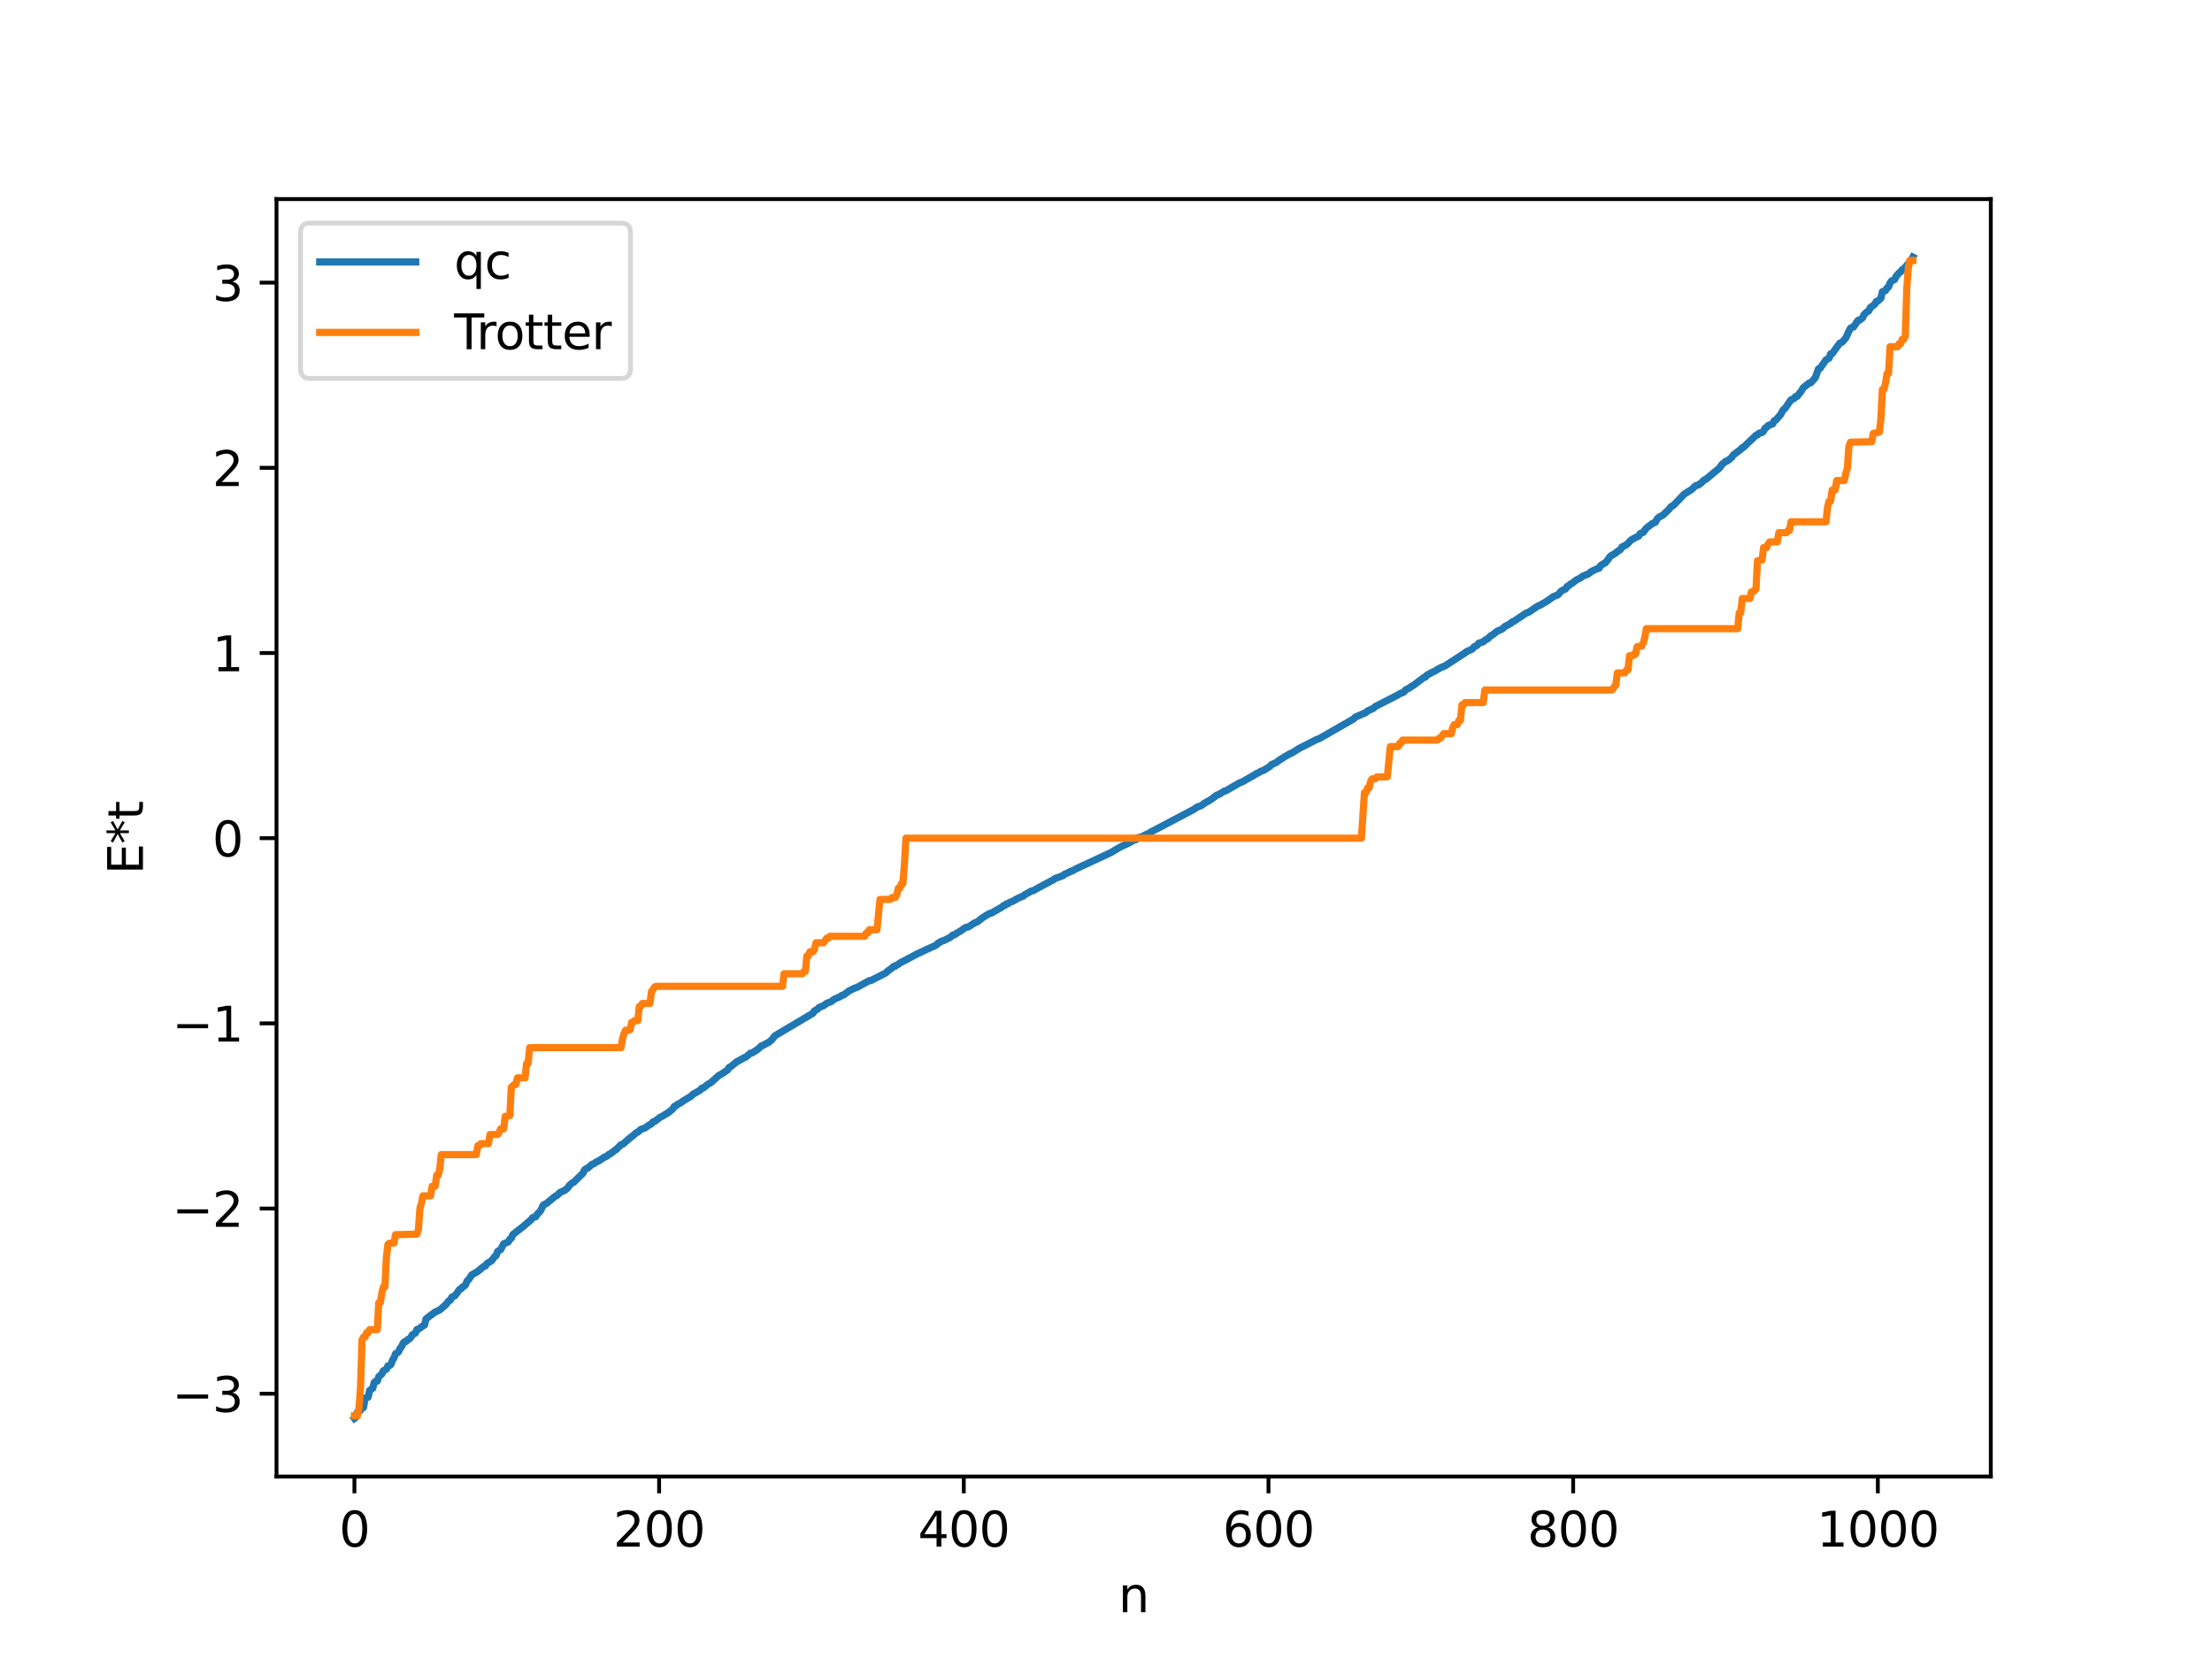 <?xml version="1.0" encoding="utf-8" standalone="no"?>
<!DOCTYPE svg PUBLIC "-//W3C//DTD SVG 1.1//EN"
  "http://www.w3.org/Graphics/SVG/1.1/DTD/svg11.dtd">
<svg xmlns:xlink="http://www.w3.org/1999/xlink" width="460.8pt" height="345.6pt" viewBox="0 0 460.8 345.6" xmlns="http://www.w3.org/2000/svg" version="1.1">
 <defs>
  <style type="text/css">*{stroke-linejoin: round; stroke-linecap: butt}</style>
 </defs>
 <g id="figure_1">
  <g id="patch_1">
   <path d="M 0 345.6 
L 460.8 345.6 
L 460.8 0 
L 0 0 
z
" style="fill: #ffffff"/>
  </g>
  <g id="axes_1">
   <g id="patch_2">
    <path d="M 57.6 307.584 
L 414.72 307.584 
L 414.72 41.472 
L 57.6 41.472 
z
" style="fill: #ffffff"/>
   </g>
   <g id="matplotlib.axis_1">
    <g id="xtick_1">
     <g id="line2d_1">
      <defs>
       <path id="mbe9cb956a4" d="M 0 0 
L 0 3.5 
" style="stroke: #000000; stroke-width: 0.8"/>
      </defs>
      <g>
       <use xlink:href="#mbe9cb956a4" x="73.833" y="307.584" style="stroke: #000000; stroke-width: 0.8"/>
      </g>
     </g>
     <g id="text_1">
      <!-- 0 -->
      <g transform="translate(70.651 322.182) scale(0.1 -0.1)">
       <defs>
        <path id="DejaVuSans-30" d="M 2034 4250 
Q 1547 4250 1301 3770 
Q 1056 3291 1056 2328 
Q 1056 1369 1301 889 
Q 1547 409 2034 409 
Q 2525 409 2770 889 
Q 3016 1369 3016 2328 
Q 3016 3291 2770 3770 
Q 2525 4250 2034 4250 
z
M 2034 4750 
Q 2819 4750 3233 4129 
Q 3647 3509 3647 2328 
Q 3647 1150 3233 529 
Q 2819 -91 2034 -91 
Q 1250 -91 836 529 
Q 422 1150 422 2328 
Q 422 3509 836 4129 
Q 1250 4750 2034 4750 
z
" transform="scale(0.016)"/>
       </defs>
       <use xlink:href="#DejaVuSans-30"/>
      </g>
     </g>
    </g>
    <g id="xtick_2">
     <g id="line2d_2">
      <g>
       <use xlink:href="#mbe9cb956a4" x="137.304" y="307.584" style="stroke: #000000; stroke-width: 0.8"/>
      </g>
     </g>
     <g id="text_2">
      <!-- 200 -->
      <g transform="translate(127.76 322.182) scale(0.1 -0.1)">
       <defs>
        <path id="DejaVuSans-32" d="M 1228 531 
L 3431 531 
L 3431 0 
L 469 0 
L 469 531 
Q 828 903 1448 1529 
Q 2069 2156 2228 2338 
Q 2531 2678 2651 2914 
Q 2772 3150 2772 3378 
Q 2772 3750 2511 3984 
Q 2250 4219 1831 4219 
Q 1534 4219 1204 4116 
Q 875 4013 500 3803 
L 500 4441 
Q 881 4594 1212 4672 
Q 1544 4750 1819 4750 
Q 2544 4750 2975 4387 
Q 3406 4025 3406 3419 
Q 3406 3131 3298 2873 
Q 3191 2616 2906 2266 
Q 2828 2175 2409 1742 
Q 1991 1309 1228 531 
z
" transform="scale(0.016)"/>
       </defs>
       <use xlink:href="#DejaVuSans-32"/>
       <use xlink:href="#DejaVuSans-30" x="63.623"/>
       <use xlink:href="#DejaVuSans-30" x="127.246"/>
      </g>
     </g>
    </g>
    <g id="xtick_3">
     <g id="line2d_3">
      <g>
       <use xlink:href="#mbe9cb956a4" x="200.775" y="307.584" style="stroke: #000000; stroke-width: 0.8"/>
      </g>
     </g>
     <g id="text_3">
      <!-- 400 -->
      <g transform="translate(191.231 322.182) scale(0.1 -0.1)">
       <defs>
        <path id="DejaVuSans-34" d="M 2419 4116 
L 825 1625 
L 2419 1625 
L 2419 4116 
z
M 2253 4666 
L 3047 4666 
L 3047 1625 
L 3713 1625 
L 3713 1100 
L 3047 1100 
L 3047 0 
L 2419 0 
L 2419 1100 
L 313 1100 
L 313 1709 
L 2253 4666 
z
" transform="scale(0.016)"/>
       </defs>
       <use xlink:href="#DejaVuSans-34"/>
       <use xlink:href="#DejaVuSans-30" x="63.623"/>
       <use xlink:href="#DejaVuSans-30" x="127.246"/>
      </g>
     </g>
    </g>
    <g id="xtick_4">
     <g id="line2d_4">
      <g>
       <use xlink:href="#mbe9cb956a4" x="264.246" y="307.584" style="stroke: #000000; stroke-width: 0.8"/>
      </g>
     </g>
     <g id="text_4">
      <!-- 600 -->
      <g transform="translate(254.702 322.182) scale(0.1 -0.1)">
       <defs>
        <path id="DejaVuSans-36" d="M 2113 2584 
Q 1688 2584 1439 2293 
Q 1191 2003 1191 1497 
Q 1191 994 1439 701 
Q 1688 409 2113 409 
Q 2538 409 2786 701 
Q 3034 994 3034 1497 
Q 3034 2003 2786 2293 
Q 2538 2584 2113 2584 
z
M 3366 4563 
L 3366 3988 
Q 3128 4100 2886 4159 
Q 2644 4219 2406 4219 
Q 1781 4219 1451 3797 
Q 1122 3375 1075 2522 
Q 1259 2794 1537 2939 
Q 1816 3084 2150 3084 
Q 2853 3084 3261 2657 
Q 3669 2231 3669 1497 
Q 3669 778 3244 343 
Q 2819 -91 2113 -91 
Q 1303 -91 875 529 
Q 447 1150 447 2328 
Q 447 3434 972 4092 
Q 1497 4750 2381 4750 
Q 2619 4750 2861 4703 
Q 3103 4656 3366 4563 
z
" transform="scale(0.016)"/>
       </defs>
       <use xlink:href="#DejaVuSans-36"/>
       <use xlink:href="#DejaVuSans-30" x="63.623"/>
       <use xlink:href="#DejaVuSans-30" x="127.246"/>
      </g>
     </g>
    </g>
    <g id="xtick_5">
     <g id="line2d_5">
      <g>
       <use xlink:href="#mbe9cb956a4" x="327.717" y="307.584" style="stroke: #000000; stroke-width: 0.8"/>
      </g>
     </g>
     <g id="text_5">
      <!-- 800 -->
      <g transform="translate(318.173 322.182) scale(0.1 -0.1)">
       <defs>
        <path id="DejaVuSans-38" d="M 2034 2216 
Q 1584 2216 1326 1975 
Q 1069 1734 1069 1313 
Q 1069 891 1326 650 
Q 1584 409 2034 409 
Q 2484 409 2743 651 
Q 3003 894 3003 1313 
Q 3003 1734 2745 1975 
Q 2488 2216 2034 2216 
z
M 1403 2484 
Q 997 2584 770 2862 
Q 544 3141 544 3541 
Q 544 4100 942 4425 
Q 1341 4750 2034 4750 
Q 2731 4750 3128 4425 
Q 3525 4100 3525 3541 
Q 3525 3141 3298 2862 
Q 3072 2584 2669 2484 
Q 3125 2378 3379 2068 
Q 3634 1759 3634 1313 
Q 3634 634 3220 271 
Q 2806 -91 2034 -91 
Q 1263 -91 848 271 
Q 434 634 434 1313 
Q 434 1759 690 2068 
Q 947 2378 1403 2484 
z
M 1172 3481 
Q 1172 3119 1398 2916 
Q 1625 2713 2034 2713 
Q 2441 2713 2670 2916 
Q 2900 3119 2900 3481 
Q 2900 3844 2670 4047 
Q 2441 4250 2034 4250 
Q 1625 4250 1398 4047 
Q 1172 3844 1172 3481 
z
" transform="scale(0.016)"/>
       </defs>
       <use xlink:href="#DejaVuSans-38"/>
       <use xlink:href="#DejaVuSans-30" x="63.623"/>
       <use xlink:href="#DejaVuSans-30" x="127.246"/>
      </g>
     </g>
    </g>
    <g id="xtick_6">
     <g id="line2d_6">
      <g>
       <use xlink:href="#mbe9cb956a4" x="391.188" y="307.584" style="stroke: #000000; stroke-width: 0.8"/>
      </g>
     </g>
     <g id="text_6">
      <!-- 1000 -->
      <g transform="translate(378.463 322.182) scale(0.1 -0.1)">
       <defs>
        <path id="DejaVuSans-31" d="M 794 531 
L 1825 531 
L 1825 4091 
L 703 3866 
L 703 4441 
L 1819 4666 
L 2450 4666 
L 2450 531 
L 3481 531 
L 3481 0 
L 794 0 
L 794 531 
z
" transform="scale(0.016)"/>
       </defs>
       <use xlink:href="#DejaVuSans-31"/>
       <use xlink:href="#DejaVuSans-30" x="63.623"/>
       <use xlink:href="#DejaVuSans-30" x="127.246"/>
       <use xlink:href="#DejaVuSans-30" x="190.869"/>
      </g>
     </g>
    </g>
    <g id="text_7">
     <!-- n -->
     <g transform="translate(232.991 335.861) scale(0.1 -0.1)">
      <defs>
       <path id="DejaVuSans-6e" d="M 3513 2113 
L 3513 0 
L 2938 0 
L 2938 2094 
Q 2938 2591 2744 2837 
Q 2550 3084 2163 3084 
Q 1697 3084 1428 2787 
Q 1159 2491 1159 1978 
L 1159 0 
L 581 0 
L 581 3500 
L 1159 3500 
L 1159 2956 
Q 1366 3272 1645 3428 
Q 1925 3584 2291 3584 
Q 2894 3584 3203 3211 
Q 3513 2838 3513 2113 
z
" transform="scale(0.016)"/>
      </defs>
      <use xlink:href="#DejaVuSans-6e"/>
     </g>
    </g>
   </g>
   <g id="matplotlib.axis_2">
    <g id="ytick_1">
     <g id="line2d_7">
      <defs>
       <path id="m4a092a47cd" d="M 0 0 
L -3.5 0 
" style="stroke: #000000; stroke-width: 0.8"/>
      </defs>
      <g>
       <use xlink:href="#m4a092a47cd" x="57.6" y="290.336" style="stroke: #000000; stroke-width: 0.8"/>
      </g>
     </g>
     <g id="text_8">
      <!-- −3 -->
      <g transform="translate(35.858 294.136) scale(0.1 -0.1)">
       <defs>
        <path id="DejaVuSans-2212" d="M 678 2272 
L 4684 2272 
L 4684 1741 
L 678 1741 
L 678 2272 
z
" transform="scale(0.016)"/>
        <path id="DejaVuSans-33" d="M 2597 2516 
Q 3050 2419 3304 2112 
Q 3559 1806 3559 1356 
Q 3559 666 3084 287 
Q 2609 -91 1734 -91 
Q 1441 -91 1130 -33 
Q 819 25 488 141 
L 488 750 
Q 750 597 1062 519 
Q 1375 441 1716 441 
Q 2309 441 2620 675 
Q 2931 909 2931 1356 
Q 2931 1769 2642 2001 
Q 2353 2234 1838 2234 
L 1294 2234 
L 1294 2753 
L 1863 2753 
Q 2328 2753 2575 2939 
Q 2822 3125 2822 3475 
Q 2822 3834 2567 4026 
Q 2313 4219 1838 4219 
Q 1578 4219 1281 4162 
Q 984 4106 628 3988 
L 628 4550 
Q 988 4650 1302 4700 
Q 1616 4750 1894 4750 
Q 2613 4750 3031 4423 
Q 3450 4097 3450 3541 
Q 3450 3153 3228 2886 
Q 3006 2619 2597 2516 
z
" transform="scale(0.016)"/>
       </defs>
       <use xlink:href="#DejaVuSans-2212"/>
       <use xlink:href="#DejaVuSans-33" x="83.789"/>
      </g>
     </g>
    </g>
    <g id="ytick_2">
     <g id="line2d_8">
      <g>
       <use xlink:href="#m4a092a47cd" x="57.6" y="251.76" style="stroke: #000000; stroke-width: 0.8"/>
      </g>
     </g>
     <g id="text_9">
      <!-- −2 -->
      <g transform="translate(35.858 255.56) scale(0.1 -0.1)">
       <use xlink:href="#DejaVuSans-2212"/>
       <use xlink:href="#DejaVuSans-32" x="83.789"/>
      </g>
     </g>
    </g>
    <g id="ytick_3">
     <g id="line2d_9">
      <g>
       <use xlink:href="#m4a092a47cd" x="57.6" y="213.184" style="stroke: #000000; stroke-width: 0.8"/>
      </g>
     </g>
     <g id="text_10">
      <!-- −1 -->
      <g transform="translate(35.858 216.984) scale(0.1 -0.1)">
       <use xlink:href="#DejaVuSans-2212"/>
       <use xlink:href="#DejaVuSans-31" x="83.789"/>
      </g>
     </g>
    </g>
    <g id="ytick_4">
     <g id="line2d_10">
      <g>
       <use xlink:href="#m4a092a47cd" x="57.6" y="174.608" style="stroke: #000000; stroke-width: 0.8"/>
      </g>
     </g>
     <g id="text_11">
      <!-- 0 -->
      <g transform="translate(44.237 178.408) scale(0.1 -0.1)">
       <use xlink:href="#DejaVuSans-30"/>
      </g>
     </g>
    </g>
    <g id="ytick_5">
     <g id="line2d_11">
      <g>
       <use xlink:href="#m4a092a47cd" x="57.6" y="136.033" style="stroke: #000000; stroke-width: 0.8"/>
      </g>
     </g>
     <g id="text_12">
      <!-- 1 -->
      <g transform="translate(44.237 139.832) scale(0.1 -0.1)">
       <use xlink:href="#DejaVuSans-31"/>
      </g>
     </g>
    </g>
    <g id="ytick_6">
     <g id="line2d_12">
      <g>
       <use xlink:href="#m4a092a47cd" x="57.6" y="97.457" style="stroke: #000000; stroke-width: 0.8"/>
      </g>
     </g>
     <g id="text_13">
      <!-- 2 -->
      <g transform="translate(44.237 101.256) scale(0.1 -0.1)">
       <use xlink:href="#DejaVuSans-32"/>
      </g>
     </g>
    </g>
    <g id="ytick_7">
     <g id="line2d_13">
      <g>
       <use xlink:href="#m4a092a47cd" x="57.6" y="58.881" style="stroke: #000000; stroke-width: 0.8"/>
      </g>
     </g>
     <g id="text_14">
      <!-- 3 -->
      <g transform="translate(44.237 62.68) scale(0.1 -0.1)">
       <use xlink:href="#DejaVuSans-33"/>
      </g>
     </g>
    </g>
    <g id="text_15">
     <!-- E*t -->
     <g transform="translate(29.778 182.148) rotate(-90) scale(0.1 -0.1)">
      <defs>
       <path id="DejaVuSans-45" d="M 628 4666 
L 3578 4666 
L 3578 4134 
L 1259 4134 
L 1259 2753 
L 3481 2753 
L 3481 2222 
L 1259 2222 
L 1259 531 
L 3634 531 
L 3634 0 
L 628 0 
L 628 4666 
z
" transform="scale(0.016)"/>
       <path id="DejaVuSans-2a" d="M 3009 3897 
L 1888 3291 
L 3009 2681 
L 2828 2375 
L 1778 3009 
L 1778 1831 
L 1422 1831 
L 1422 3009 
L 372 2375 
L 191 2681 
L 1313 3291 
L 191 3897 
L 372 4206 
L 1422 3572 
L 1422 4750 
L 1778 4750 
L 1778 3572 
L 2828 4206 
L 3009 3897 
z
" transform="scale(0.016)"/>
       <path id="DejaVuSans-74" d="M 1172 4494 
L 1172 3500 
L 2356 3500 
L 2356 3053 
L 1172 3053 
L 1172 1153 
Q 1172 725 1289 603 
Q 1406 481 1766 481 
L 2356 481 
L 2356 0 
L 1766 0 
Q 1100 0 847 248 
Q 594 497 594 1153 
L 594 3053 
L 172 3053 
L 172 3500 
L 594 3500 
L 594 4494 
L 1172 4494 
z
" transform="scale(0.016)"/>
      </defs>
      <use xlink:href="#DejaVuSans-45"/>
      <use xlink:href="#DejaVuSans-2a" x="63.184"/>
      <use xlink:href="#DejaVuSans-74" x="113.184"/>
     </g>
    </g>
   </g>
   <g id="line2d_14">
    <path d="M 73.833 295.488 
L 74.15 295.254 
L 74.467 294.177 
L 74.785 294.148 
L 75.42 293.354 
L 75.737 293.191 
L 76.054 291.243 
L 76.689 291.053 
L 77.006 289.638 
L 77.641 289.203 
L 77.958 288.011 
L 78.276 287.736 
L 78.593 287.718 
L 78.91 286.783 
L 79.545 286.226 
L 79.862 285.547 
L 80.497 285.241 
L 80.815 284.519 
L 81.132 284.473 
L 81.449 284.241 
L 81.767 283.354 
L 82.084 282.873 
L 82.401 281.994 
L 82.719 281.879 
L 83.036 281.578 
L 83.353 280.877 
L 83.671 280.498 
L 83.988 279.787 
L 84.305 279.495 
L 84.623 279.434 
L 84.94 279.059 
L 85.258 278.956 
L 85.575 278.617 
L 85.892 278.069 
L 86.527 277.707 
L 86.844 276.97 
L 87.162 276.893 
L 88.114 276.188 
L 88.431 276.044 
L 88.748 274.756 
L 89.7 274.017 
L 90.653 273.326 
L 91.605 272.881 
L 92.874 271.77 
L 93.509 270.972 
L 93.826 270.841 
L 94.143 270.193 
L 94.778 269.921 
L 95.73 268.618 
L 96.048 268.468 
L 96.365 268.097 
L 96.682 267.939 
L 97 267.606 
L 97.317 266.837 
L 97.634 266.558 
L 98.269 265.59 
L 99.539 264.848 
L 100.808 263.786 
L 101.125 263.719 
L 101.443 263.206 
L 102.395 262.657 
L 103.029 261.784 
L 103.347 261.566 
L 103.664 260.696 
L 104.299 260.312 
L 104.934 259.099 
L 105.886 258.719 
L 106.203 258.138 
L 106.52 257.946 
L 106.838 257.181 
L 109.059 255.439 
L 110.646 254.08 
L 110.963 253.639 
L 111.598 253.476 
L 111.915 252.939 
L 112.55 252.31 
L 113.185 251.028 
L 113.82 250.716 
L 115.724 249.166 
L 116.041 249.023 
L 116.676 248.401 
L 117.628 247.98 
L 118.262 247.469 
L 118.58 246.966 
L 119.215 246.417 
L 119.532 246.27 
L 120.484 245.332 
L 121.436 244.41 
L 121.753 243.733 
L 122.071 243.479 
L 122.388 243.374 
L 123.34 242.542 
L 123.658 242.474 
L 124.292 242.002 
L 124.61 241.921 
L 125.879 241.078 
L 126.514 240.792 
L 126.831 240.472 
L 127.148 240.357 
L 128.1 239.632 
L 128.418 239.421 
L 129.053 238.775 
L 129.37 238.459 
L 129.687 238.399 
L 130.957 237.291 
L 132.226 236.272 
L 132.543 235.964 
L 132.861 235.848 
L 133.496 235.281 
L 134.448 234.931 
L 135.082 234.455 
L 135.717 234.097 
L 136.034 233.697 
L 136.352 233.633 
L 137.621 232.687 
L 137.939 232.553 
L 138.573 232.161 
L 139.208 231.783 
L 140.16 231.004 
L 140.477 230.472 
L 140.795 230.396 
L 141.112 230.078 
L 141.747 229.768 
L 142.381 229.304 
L 143.968 228.372 
L 144.286 227.994 
L 145.872 227.089 
L 146.19 226.693 
L 146.507 226.642 
L 147.459 225.879 
L 148.094 225.529 
L 149.681 224.084 
L 150.315 223.741 
L 151.585 222.882 
L 151.902 222.357 
L 152.22 222.222 
L 153.489 221.185 
L 155.076 220.315 
L 155.393 220.19 
L 156.345 219.388 
L 156.662 219.353 
L 157.615 218.756 
L 158.249 218.238 
L 158.567 217.898 
L 158.884 217.803 
L 159.836 217.278 
L 160.153 217.141 
L 160.788 216.586 
L 161.423 215.775 
L 169.357 211.077 
L 169.674 210.584 
L 170.309 210.221 
L 170.626 209.876 
L 171.578 209.494 
L 172.213 209.02 
L 173.165 208.642 
L 173.8 208.153 
L 175.069 207.587 
L 175.386 207.345 
L 175.704 207.286 
L 176.973 206.36 
L 177.925 205.893 
L 178.56 205.673 
L 181.099 204.274 
L 181.416 204.269 
L 184.59 202.653 
L 184.907 202.29 
L 185.859 201.627 
L 186.177 201.31 
L 186.494 201.295 
L 186.811 201.012 
L 187.129 200.899 
L 187.446 200.615 
L 188.081 200.287 
L 189.033 199.797 
L 191.254 198.611 
L 191.889 198.35 
L 192.841 197.877 
L 195.062 196.872 
L 195.38 196.503 
L 195.697 196.377 
L 196.015 196.123 
L 196.649 195.91 
L 197.919 195.29 
L 198.553 194.752 
L 198.871 194.719 
L 199.505 194.274 
L 200.14 193.928 
L 201.092 193.229 
L 201.727 193.099 
L 202.996 192.274 
L 203.631 192.022 
L 204.583 191.244 
L 205.535 190.64 
L 206.17 190.285 
L 206.487 190.231 
L 208.709 188.975 
L 209.026 188.67 
L 209.343 188.608 
L 209.661 188.284 
L 209.978 188.27 
L 210.296 187.99 
L 210.93 187.782 
L 211.882 187.222 
L 212.834 186.784 
L 213.152 186.683 
L 213.469 186.377 
L 214.421 185.872 
L 214.739 185.655 
L 215.373 185.494 
L 216.008 185.104 
L 219.499 183.229 
L 219.816 182.993 
L 220.451 182.775 
L 221.086 182.535 
L 221.403 182.442 
L 221.72 182.145 
L 222.672 181.729 
L 222.99 181.523 
L 223.307 181.461 
L 224.259 180.938 
L 231.558 177.54 
L 232.51 176.941 
L 233.462 176.403 
L 235.049 175.667 
L 236.319 174.964 
L 236.636 174.932 
L 236.953 174.522 
L 237.588 174.371 
L 237.905 174.292 
L 238.858 173.789 
L 239.175 173.692 
L 239.81 173.276 
L 240.444 172.957 
L 248.696 168.609 
L 249.33 168.151 
L 250.282 167.807 
L 250.917 167.314 
L 251.869 166.799 
L 252.504 166.382 
L 253.456 165.638 
L 253.773 165.569 
L 255.043 164.806 
L 255.36 164.746 
L 258.216 163.084 
L 258.851 162.843 
L 261.39 161.398 
L 261.707 161.145 
L 262.024 161.069 
L 262.659 160.672 
L 263.294 160.449 
L 264.563 159.642 
L 264.881 159.277 
L 265.833 158.867 
L 266.467 158.376 
L 267.737 157.577 
L 268.372 157.225 
L 268.689 157.013 
L 269.006 156.94 
L 270.593 155.931 
L 274.401 153.99 
L 274.719 153.931 
L 282.018 149.741 
L 282.335 149.389 
L 284.557 148.431 
L 284.874 148.113 
L 286.143 147.538 
L 286.461 147.198 
L 291.221 144.769 
L 291.539 144.532 
L 292.173 144.294 
L 292.491 144.121 
L 292.808 143.72 
L 293.76 143.222 
L 294.077 142.925 
L 294.395 142.812 
L 296.616 141.127 
L 296.934 141.047 
L 297.251 140.638 
L 298.52 139.962 
L 298.838 139.843 
L 299.472 139.444 
L 300.107 139.097 
L 301.059 138.699 
L 302.011 138.074 
L 305.185 136.012 
L 305.502 135.748 
L 306.454 135.327 
L 306.772 135.152 
L 307.089 134.736 
L 307.724 134.426 
L 308.041 133.988 
L 308.993 133.708 
L 309.31 133.388 
L 309.945 133.049 
L 310.58 132.414 
L 310.897 132.282 
L 311.849 131.519 
L 312.801 131.098 
L 313.119 130.893 
L 313.436 130.55 
L 314.705 129.867 
L 315.023 129.538 
L 315.34 129.462 
L 317.879 127.737 
L 318.514 127.496 
L 320.418 126.207 
L 320.735 126.134 
L 321.37 125.744 
L 322.005 125.408 
L 323.591 124.292 
L 324.543 123.918 
L 325.178 123.175 
L 325.813 122.82 
L 326.13 122.705 
L 326.448 122.179 
L 326.765 122.048 
L 327.082 121.712 
L 327.4 121.574 
L 328.352 120.846 
L 329.304 120.356 
L 329.621 120.08 
L 330.891 119.551 
L 331.525 119.05 
L 332.795 118.439 
L 333.112 118.384 
L 333.429 117.831 
L 334.064 117.418 
L 334.381 117.284 
L 335.016 116.521 
L 335.334 116.017 
L 335.651 115.743 
L 336.286 115.403 
L 337.238 114.682 
L 337.555 114.488 
L 337.872 113.957 
L 338.824 113.492 
L 339.777 112.507 
L 340.411 112.137 
L 341.046 111.819 
L 341.363 111.682 
L 341.681 111.143 
L 342.315 110.898 
L 342.95 110.037 
L 344.22 109.055 
L 344.854 108.79 
L 345.172 108.169 
L 345.489 107.804 
L 346.441 107.287 
L 347.71 106.063 
L 348.028 105.616 
L 348.662 105.221 
L 350.884 102.906 
L 352.471 101.918 
L 353.105 101.281 
L 353.423 101.096 
L 353.74 101.059 
L 354.375 100.612 
L 355.01 99.972 
L 355.327 99.875 
L 358.183 97.511 
L 358.818 96.627 
L 359.135 96.447 
L 359.453 96.094 
L 359.77 96.058 
L 360.722 95.329 
L 361.039 94.811 
L 362.626 93.618 
L 362.943 93.252 
L 363.261 93.147 
L 363.896 92.504 
L 364.53 91.905 
L 365.165 91.306 
L 365.8 90.683 
L 366.117 90.594 
L 366.434 90.257 
L 367.069 90.097 
L 367.386 89.819 
L 367.704 89.183 
L 368.021 89.028 
L 368.339 88.637 
L 369.291 88.3 
L 369.608 87.635 
L 369.925 87.516 
L 370.877 86.429 
L 371.512 85.327 
L 371.829 85.103 
L 373.099 83.302 
L 373.734 83.018 
L 374.051 82.602 
L 374.368 82.576 
L 375.32 81.351 
L 375.638 80.776 
L 376.907 79.773 
L 377.224 79.741 
L 377.859 79.026 
L 378.177 78.639 
L 378.811 76.856 
L 379.129 76.754 
L 380.398 74.958 
L 381.033 74.611 
L 381.35 73.724 
L 381.667 73.676 
L 383.254 71.49 
L 383.572 71.392 
L 383.889 71.136 
L 384.524 70.379 
L 385.158 68.999 
L 385.476 68.396 
L 385.793 68.187 
L 386.11 68.134 
L 387.062 66.734 
L 387.38 66.704 
L 388.015 66.192 
L 388.332 65.514 
L 388.967 64.937 
L 389.284 64.768 
L 389.601 64.105 
L 390.553 63.389 
L 390.871 62.807 
L 391.188 62.717 
L 391.823 62.125 
L 392.14 60.767 
L 392.775 60.537 
L 393.092 60.011 
L 393.41 59.781 
L 393.727 58.959 
L 394.044 58.519 
L 394.679 58.234 
L 394.996 57.573 
L 395.631 56.833 
L 395.948 56.629 
L 396.266 56.182 
L 396.583 56.024 
L 398.17 54.183 
L 398.487 53.568 
L 398.487 53.568 
" clip-path="url(#pf866eec63f)" style="fill: none; stroke: #1f77b4; stroke-width: 1.5; stroke-linecap: square"/>
   </g>
   <g id="line2d_15">
    <path d="M 73.833 294.965 
L 74.467 294.965 
L 74.785 293.363 
L 75.102 289.077 
L 75.42 279.137 
L 75.737 278.527 
L 76.054 278.527 
L 76.372 277.626 
L 76.689 277.626 
L 77.006 276.989 
L 78.593 276.989 
L 78.91 271.381 
L 79.228 271.381 
L 79.545 269.351 
L 79.862 268.097 
L 80.18 268.097 
L 80.497 261.896 
L 80.815 259.216 
L 81.132 258.977 
L 82.084 258.927 
L 82.401 257.199 
L 86.844 257.101 
L 87.162 256.155 
L 87.479 251.662 
L 87.796 250.668 
L 88.114 249.113 
L 89.7 249.113 
L 90.018 247.125 
L 90.653 247.125 
L 90.97 244.816 
L 91.287 244.816 
L 91.605 243.614 
L 91.922 240.52 
L 99.221 240.52 
L 99.539 238.677 
L 99.856 238.677 
L 100.173 238.241 
L 101.76 238.241 
L 102.077 236.33 
L 103.664 236.33 
L 103.981 235.899 
L 104.299 235.154 
L 104.934 235.154 
L 105.251 232.534 
L 105.568 232.534 
L 105.886 232.402 
L 106.203 232.402 
L 106.52 226.488 
L 107.155 225.904 
L 107.472 225.904 
L 107.79 224.542 
L 109.377 224.542 
L 109.694 221.554 
L 110.011 221.554 
L 110.329 218.252 
L 129.37 218.252 
L 129.687 216.376 
L 130.005 215.294 
L 130.322 214.612 
L 130.957 214.612 
L 131.274 214.499 
L 131.591 212.964 
L 131.909 212.964 
L 132.226 212.614 
L 132.861 212.614 
L 133.178 209.659 
L 133.496 209.659 
L 133.813 209.041 
L 135.4 209.041 
L 135.717 206.521 
L 136.034 206.181 
L 136.352 205.613 
L 136.669 205.469 
L 163.01 205.469 
L 163.327 202.854 
L 167.135 202.854 
L 167.453 202.376 
L 167.77 202.376 
L 168.087 199.14 
L 168.405 199.14 
L 168.722 198.276 
L 169.357 198.276 
L 169.674 197.719 
L 169.991 196.384 
L 171.578 196.384 
L 172.213 195.442 
L 172.53 195.442 
L 172.848 195.043 
L 180.147 195.043 
L 180.464 194.356 
L 180.781 194.356 
L 181.099 193.681 
L 182.686 193.681 
L 183.32 187.391 
L 185.542 187.335 
L 185.859 186.97 
L 186.494 186.97 
L 186.811 186.418 
L 187.129 185.035 
L 187.446 185.035 
L 187.763 184.098 
L 188.081 184.098 
L 188.398 180.186 
L 188.715 174.608 
L 283.605 174.608 
L 284.239 165.119 
L 284.557 165.119 
L 284.874 164.182 
L 285.191 164.182 
L 285.509 162.799 
L 285.826 162.247 
L 286.461 162.247 
L 286.778 161.882 
L 289 161.826 
L 289.634 155.536 
L 291.221 155.536 
L 291.539 154.861 
L 291.856 154.861 
L 292.173 154.174 
L 299.472 154.174 
L 299.79 153.774 
L 300.107 153.774 
L 300.742 152.833 
L 302.329 152.833 
L 302.646 151.498 
L 302.963 150.941 
L 303.598 150.941 
L 303.915 150.077 
L 304.233 150.077 
L 304.55 146.84 
L 304.867 146.84 
L 305.185 146.363 
L 308.993 146.363 
L 309.31 143.748 
L 335.651 143.748 
L 335.968 143.604 
L 336.286 143.035 
L 336.603 142.696 
L 336.92 140.176 
L 338.507 140.176 
L 338.824 139.558 
L 339.142 139.558 
L 339.459 136.603 
L 340.094 136.603 
L 340.411 136.253 
L 340.729 136.253 
L 341.046 134.718 
L 341.681 134.605 
L 341.998 134.605 
L 342.315 133.922 
L 342.633 132.841 
L 342.95 130.965 
L 361.991 130.965 
L 362.309 127.663 
L 362.626 127.663 
L 362.943 124.675 
L 364.53 124.675 
L 364.848 123.313 
L 365.165 123.313 
L 365.8 122.729 
L 366.117 116.815 
L 366.434 116.815 
L 366.752 116.683 
L 367.069 116.683 
L 367.386 114.063 
L 368.021 114.063 
L 368.339 113.318 
L 368.656 112.887 
L 370.243 112.887 
L 370.56 110.976 
L 372.147 110.976 
L 372.464 110.54 
L 372.781 110.54 
L 373.099 108.697 
L 380.398 108.697 
L 380.715 105.603 
L 381.033 104.401 
L 381.35 104.401 
L 381.667 102.092 
L 382.302 102.092 
L 382.62 100.104 
L 384.206 100.104 
L 384.524 98.549 
L 384.841 97.555 
L 385.158 93.062 
L 385.476 92.116 
L 389.919 92.018 
L 390.236 90.29 
L 391.505 90.001 
L 391.823 87.321 
L 392.14 81.12 
L 392.458 81.12 
L 392.775 79.866 
L 393.092 77.836 
L 393.41 77.836 
L 393.727 72.228 
L 395.314 72.228 
L 395.631 71.591 
L 395.948 71.591 
L 396.266 70.69 
L 396.583 70.69 
L 396.9 70.08 
L 397.218 60.14 
L 397.535 55.854 
L 397.853 54.252 
L 398.487 54.252 
L 398.487 54.252 
" clip-path="url(#pf866eec63f)" style="fill: none; stroke: #ff7f0e; stroke-width: 1.5; stroke-linecap: square"/>
   </g>
   <g id="patch_3">
    <path d="M 57.6 307.584 
L 57.6 41.472 
" style="fill: none; stroke: #000000; stroke-width: 0.8; stroke-linejoin: miter; stroke-linecap: square"/>
   </g>
   <g id="patch_4">
    <path d="M 414.72 307.584 
L 414.72 41.472 
" style="fill: none; stroke: #000000; stroke-width: 0.8; stroke-linejoin: miter; stroke-linecap: square"/>
   </g>
   <g id="patch_5">
    <path d="M 57.6 307.584 
L 414.72 307.584 
" style="fill: none; stroke: #000000; stroke-width: 0.8; stroke-linejoin: miter; stroke-linecap: square"/>
   </g>
   <g id="patch_6">
    <path d="M 57.6 41.472 
L 414.72 41.472 
" style="fill: none; stroke: #000000; stroke-width: 0.8; stroke-linejoin: miter; stroke-linecap: square"/>
   </g>
   <g id="legend_1">
    <g id="patch_7">
     <path d="M 64.6 78.828 
L 129.342 78.828 
Q 131.342 78.828 131.342 76.828 
L 131.342 48.472 
Q 131.342 46.472 129.342 46.472 
L 64.6 46.472 
Q 62.6 46.472 62.6 48.472 
L 62.6 76.828 
Q 62.6 78.828 64.6 78.828 
z
" style="fill: #ffffff; opacity: 0.8; stroke: #cccccc; stroke-linejoin: miter"/>
    </g>
    <g id="line2d_16">
     <path d="M 66.6 54.57 
L 76.6 54.57 
L 86.6 54.57 
" style="fill: none; stroke: #1f77b4; stroke-width: 1.5; stroke-linecap: square"/>
    </g>
    <g id="text_16">
     <!-- qc -->
     <g transform="translate(94.6 58.07) scale(0.1 -0.1)">
      <defs>
       <path id="DejaVuSans-71" d="M 947 1747 
Q 947 1113 1208 752 
Q 1469 391 1925 391 
Q 2381 391 2643 752 
Q 2906 1113 2906 1747 
Q 2906 2381 2643 2742 
Q 2381 3103 1925 3103 
Q 1469 3103 1208 2742 
Q 947 2381 947 1747 
z
M 2906 525 
Q 2725 213 2448 61 
Q 2172 -91 1784 -91 
Q 1150 -91 751 415 
Q 353 922 353 1747 
Q 353 2572 751 3078 
Q 1150 3584 1784 3584 
Q 2172 3584 2448 3432 
Q 2725 3281 2906 2969 
L 2906 3500 
L 3481 3500 
L 3481 -1331 
L 2906 -1331 
L 2906 525 
z
" transform="scale(0.016)"/>
       <path id="DejaVuSans-63" d="M 3122 3366 
L 3122 2828 
Q 2878 2963 2633 3030 
Q 2388 3097 2138 3097 
Q 1578 3097 1268 2742 
Q 959 2388 959 1747 
Q 959 1106 1268 751 
Q 1578 397 2138 397 
Q 2388 397 2633 464 
Q 2878 531 3122 666 
L 3122 134 
Q 2881 22 2623 -34 
Q 2366 -91 2075 -91 
Q 1284 -91 818 406 
Q 353 903 353 1747 
Q 353 2603 823 3093 
Q 1294 3584 2113 3584 
Q 2378 3584 2631 3529 
Q 2884 3475 3122 3366 
z
" transform="scale(0.016)"/>
      </defs>
      <use xlink:href="#DejaVuSans-71"/>
      <use xlink:href="#DejaVuSans-63" x="63.477"/>
     </g>
    </g>
    <g id="line2d_17">
     <path d="M 66.6 69.249 
L 76.6 69.249 
L 86.6 69.249 
" style="fill: none; stroke: #ff7f0e; stroke-width: 1.5; stroke-linecap: square"/>
    </g>
    <g id="text_17">
     <!-- Trotter -->
     <g transform="translate(94.6 72.749) scale(0.1 -0.1)">
      <defs>
       <path id="DejaVuSans-54" d="M -19 4666 
L 3928 4666 
L 3928 4134 
L 2272 4134 
L 2272 0 
L 1638 0 
L 1638 4134 
L -19 4134 
L -19 4666 
z
" transform="scale(0.016)"/>
       <path id="DejaVuSans-72" d="M 2631 2963 
Q 2534 3019 2420 3045 
Q 2306 3072 2169 3072 
Q 1681 3072 1420 2755 
Q 1159 2438 1159 1844 
L 1159 0 
L 581 0 
L 581 3500 
L 1159 3500 
L 1159 2956 
Q 1341 3275 1631 3429 
Q 1922 3584 2338 3584 
Q 2397 3584 2469 3576 
Q 2541 3569 2628 3553 
L 2631 2963 
z
" transform="scale(0.016)"/>
       <path id="DejaVuSans-6f" d="M 1959 3097 
Q 1497 3097 1228 2736 
Q 959 2375 959 1747 
Q 959 1119 1226 758 
Q 1494 397 1959 397 
Q 2419 397 2687 759 
Q 2956 1122 2956 1747 
Q 2956 2369 2687 2733 
Q 2419 3097 1959 3097 
z
M 1959 3584 
Q 2709 3584 3137 3096 
Q 3566 2609 3566 1747 
Q 3566 888 3137 398 
Q 2709 -91 1959 -91 
Q 1206 -91 779 398 
Q 353 888 353 1747 
Q 353 2609 779 3096 
Q 1206 3584 1959 3584 
z
" transform="scale(0.016)"/>
       <path id="DejaVuSans-65" d="M 3597 1894 
L 3597 1613 
L 953 1613 
Q 991 1019 1311 708 
Q 1631 397 2203 397 
Q 2534 397 2845 478 
Q 3156 559 3463 722 
L 3463 178 
Q 3153 47 2828 -22 
Q 2503 -91 2169 -91 
Q 1331 -91 842 396 
Q 353 884 353 1716 
Q 353 2575 817 3079 
Q 1281 3584 2069 3584 
Q 2775 3584 3186 3129 
Q 3597 2675 3597 1894 
z
M 3022 2063 
Q 3016 2534 2758 2815 
Q 2500 3097 2075 3097 
Q 1594 3097 1305 2825 
Q 1016 2553 972 2059 
L 3022 2063 
z
" transform="scale(0.016)"/>
      </defs>
      <use xlink:href="#DejaVuSans-54"/>
      <use xlink:href="#DejaVuSans-72" x="46.334"/>
      <use xlink:href="#DejaVuSans-6f" x="85.197"/>
      <use xlink:href="#DejaVuSans-74" x="146.379"/>
      <use xlink:href="#DejaVuSans-74" x="185.588"/>
      <use xlink:href="#DejaVuSans-65" x="224.797"/>
      <use xlink:href="#DejaVuSans-72" x="286.32"/>
     </g>
    </g>
   </g>
  </g>
 </g>
 <defs>
  <clipPath id="pf866eec63f">
   <rect x="57.6" y="41.472" width="357.12" height="266.112"/>
  </clipPath>
 </defs>
</svg>
